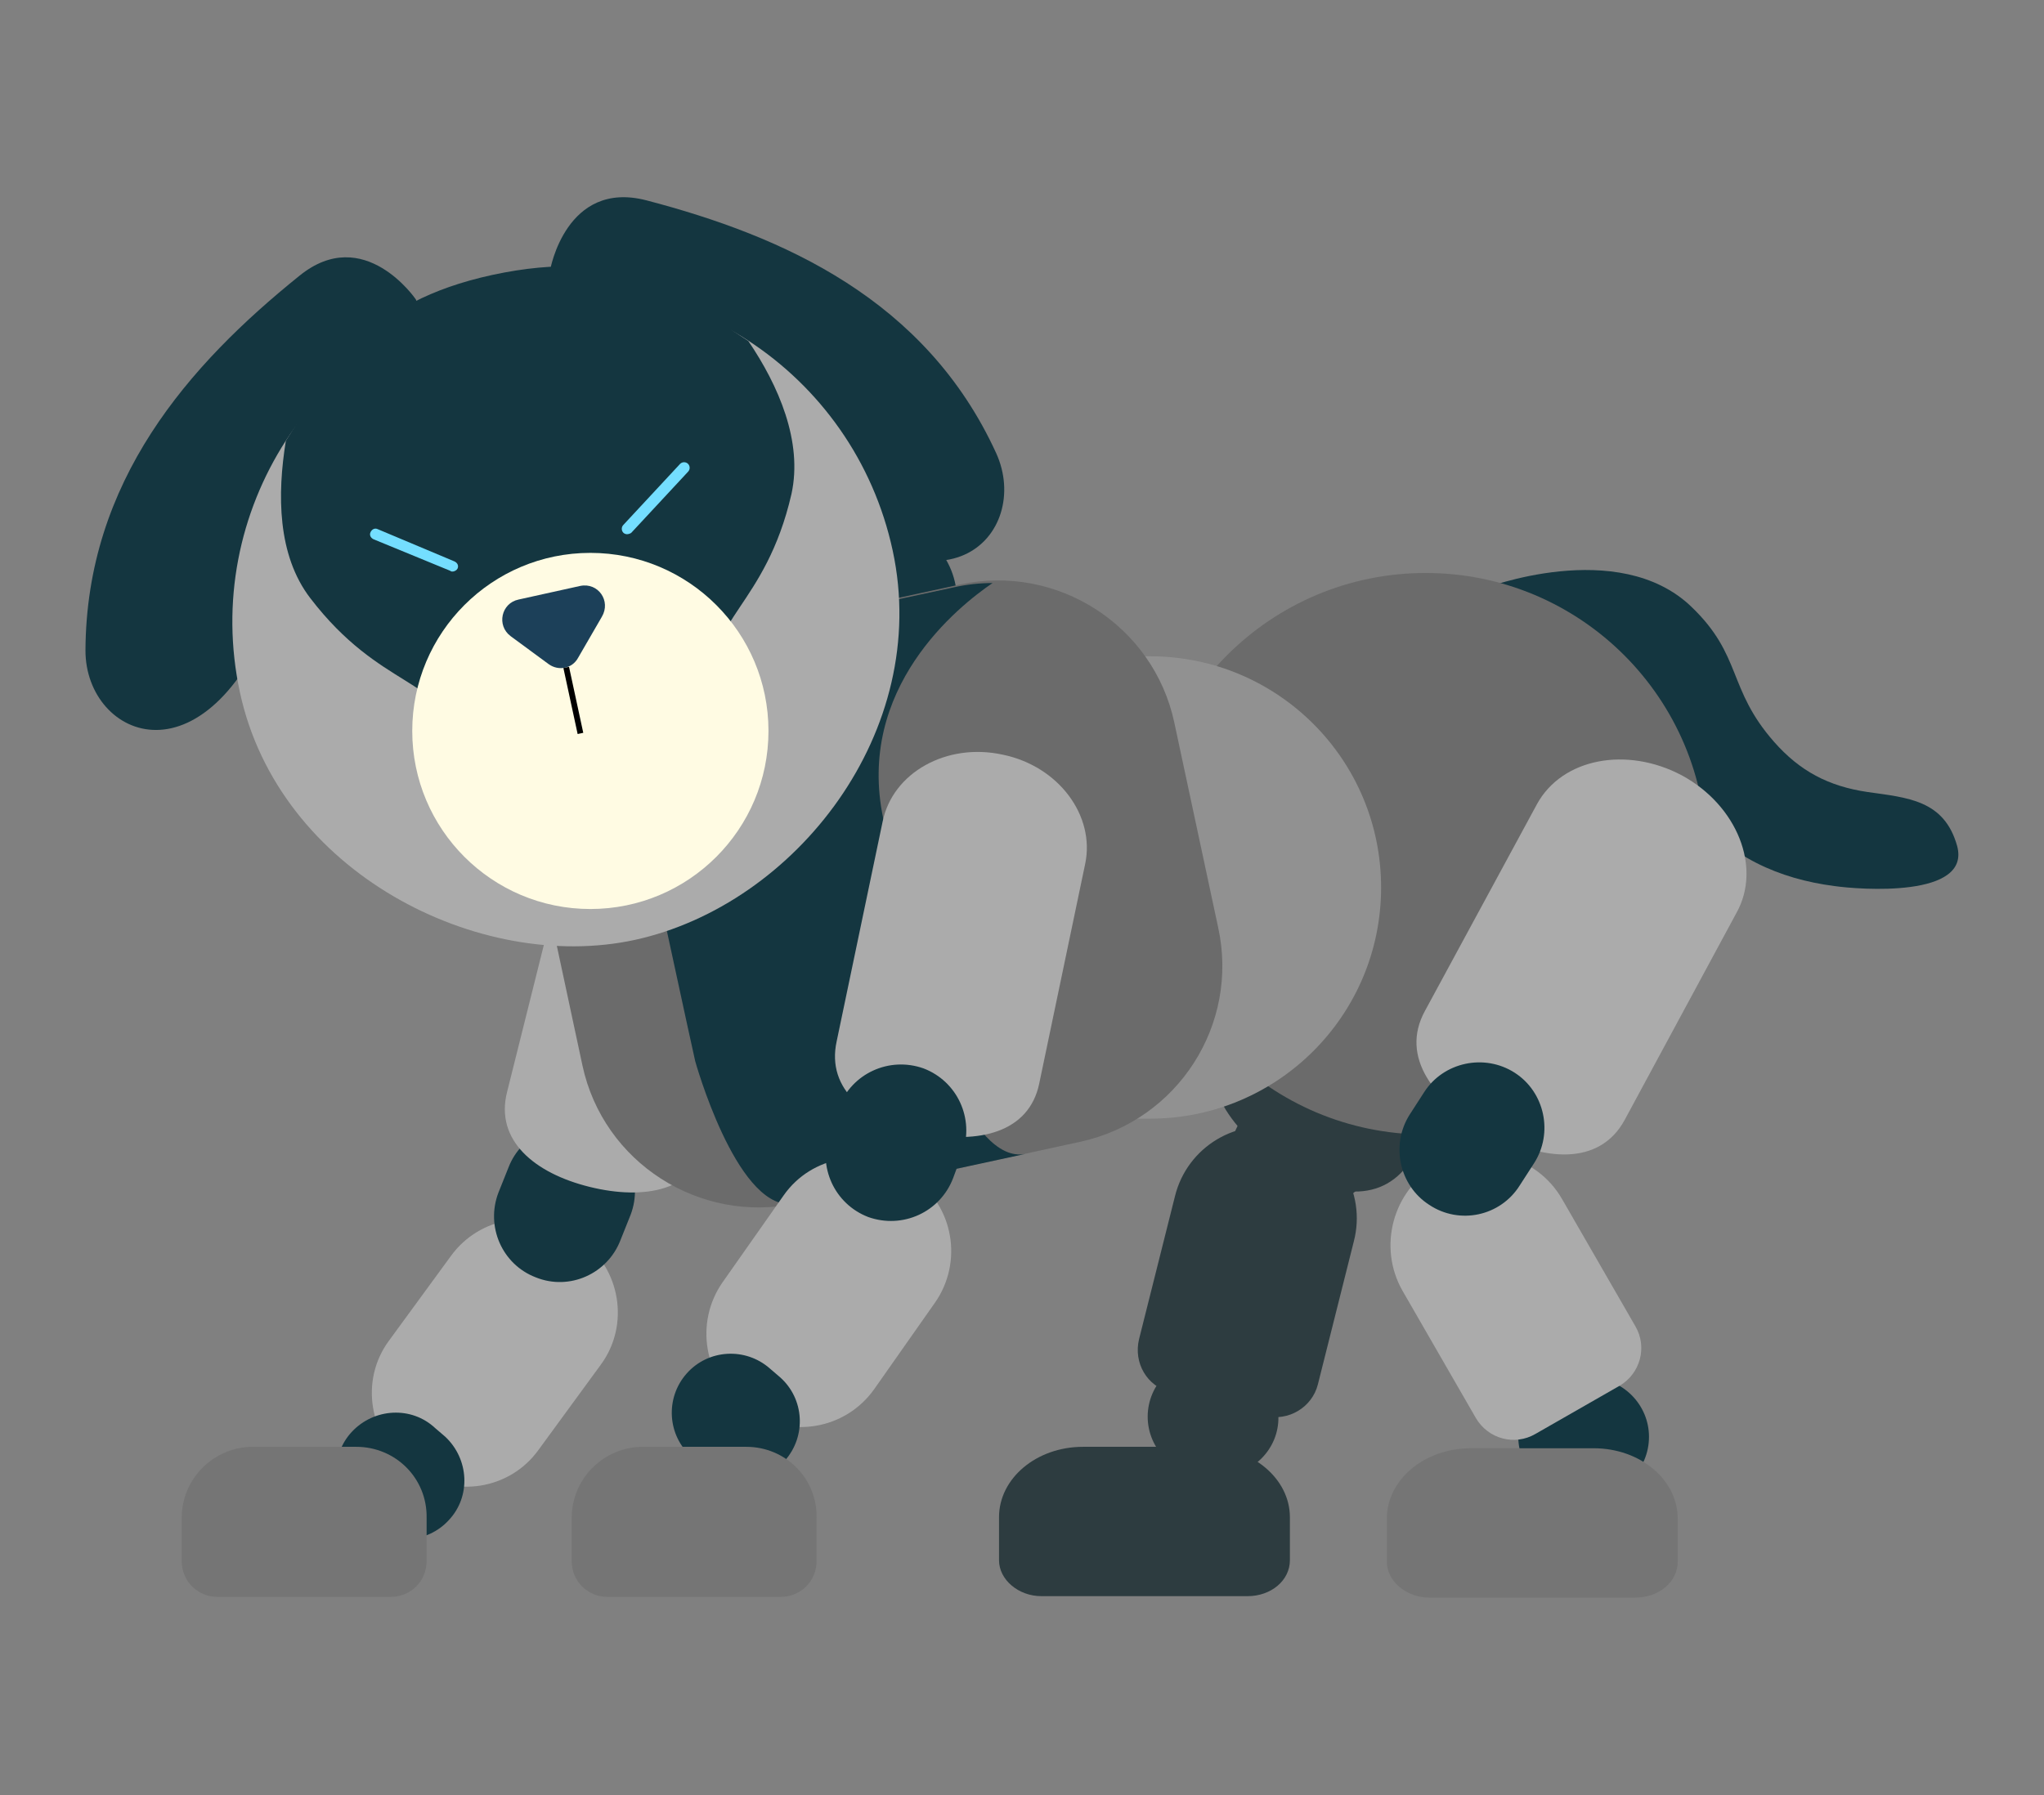 <?xml version="1.0" encoding="utf-8"?>
<!-- Generator: Adobe Illustrator 24.1.3, SVG Export Plug-In . SVG Version: 6.00 Build 0)  -->
<svg version="1.1" xmlns="http://www.w3.org/2000/svg" xmlns:xlink="http://www.w3.org/1999/xlink" x="0px" y="0px"
	 viewBox="0 0 284.6 250" style="enable-background:new 0 0 284.6 250;" xml:space="preserve">
<rect x="0" y="0" width="284.6" height="250" fill="#808080" stroke="none"/>
<g id="레이어_6">
</g>
<g id="레이어_5">
</g>
<g id="레이어_2">
	<g>
		<g>
			<path style="fill:#ABABAB;" d="M57.7,204.7l-0.8-0.6c-5.5-4-6.8-11.8-2.8-17.3l8.7-11.9c4-5.5,11.8-6.8,17.3-2.8l0.8,0.6
				c5.5,4,6.8,11.8,2.8,17.3L75,201.9C71,207.5,63.2,208.7,57.7,204.7z"/>
		</g>
		<g>
			<path style="fill:#143640;" d="M74.6,177.9L74.6,177.9c-4.7-1.8-7-7.1-5.2-11.8l1.4-3.5c1.8-4.7,7.1-7,11.8-5.2h0
				c4.7,1.8,7,7.1,5.2,11.8l-1.4,3.5C84.6,177.4,79.3,179.8,74.6,177.9z"/>
		</g>
		<g>
			<path style="fill:#143640;" d="M50.9,212.2l-1.4-1.2c-3.3-3.1-3.6-8.3-0.5-11.6l0,0c3.1-3.3,8.3-3.6,11.6-0.5l1.4,1.2
				c3.3,3.1,3.6,8.3,0.5,11.6l0,0C59.5,215,54.3,215.3,50.9,212.2z"/>
		</g>
		<g>
			<path style="fill:#757575;" d="M49.6,201.5H35.2c-5.4,0-9.9,4.4-9.9,9.9v6c0,2.8,2.2,5,5,5h24.1c2.8,0,5-2.2,5-5v-6
				C59.5,205.9,55.1,201.5,49.6,201.5z"/>
		</g>
		<g>
			<path style="fill:#ABABAB;" d="M82.1,165.3L82.1,165.3c-7.7-1.9-13.2-6.5-11.5-13.2l7.6-30.4c1.7-6.7,9.3-10.6,17-8.7l0,0
				c7.7,1.9,12.6,8.9,10.9,15.7l-7.6,30.4C96.9,165.8,89.8,167.2,82.1,165.3z"/>
		</g>
	</g>
	<g>
		<g>
			<path style="fill:#2D3C40;" d="M169.9,205.5H168c-4.5,0-8.2-3.7-8.2-8.2v0c0-4.5,3.7-8.2,8.2-8.2h1.8c4.5,0,8.2,3.7,8.2,8.2v0
				C178.1,201.8,174.4,205.5,169.9,205.5z"/>
		</g>
		<g>
			<path style="fill:#2D3C40;" d="M167.9,201.5h-17.1c-6.5,0-11.7,4.4-11.7,9.8v6c0,2.7,2.7,5,5.9,5h28.7c3.3,0,5.9-2.2,5.9-5v-6
				C179.6,205.9,174.3,201.5,167.9,201.5z"/>
		</g>
		<g>
			<path style="fill:#2D3C40;" d="M176.1,197.2l-13.1-3.3c-3.3-0.8-5.2-4.1-4.4-7.4l5-19.9c1.7-6.9,8.7-11.1,15.6-9.3l0,0
				c6.9,1.7,11.1,8.7,9.3,15.6l-5,19.9C182.7,196,179.4,198,176.1,197.2z"/>
		</g>
		<g>
			<path style="fill:#2D3C40;" d="M176.9,161.1L176.9,161.1c-7-5.3-10.6-12.2-6.2-18l19.9-26.1c4.4-5.8,13.6-6.2,20.6-0.8l0,0
				c7,5.3,9,14.3,4.6,20.1l-19.9,26.1C191.5,168.1,183.9,166.4,176.9,161.1z"/>
		</g>
		<g>
			<path style="fill:#2D3C40;" d="M173.4,166.9L173.4,166.9c-3.2-3.9-2.7-9.6,1.1-12.8l2.9-2.4c3.9-3.2,9.6-2.7,12.8,1.1l0,0
				c3.2,3.9,2.7,9.6-1.1,12.8l-2.9,2.4C182.3,171.3,176.6,170.8,173.4,166.9z"/>
		</g>
	</g>
	<g>
		<path style="fill:#143640;" d="M206.5,82c0,0,18.8-7.3,29,2.5c7.1,6.8,5,11.4,11.5,18.8c3.6,4.1,7.6,6.2,13,7
			c5.6,0.8,10.7,1.1,12.5,7.5c2,7.3-13.6,6.1-17.1,5.6c-7.7-1-14.7-4.1-19.5-10.4c-4.8-6.3-5.4-16.8-13-20.8
			c-4.7-2.4-18.1,2.6-17.7-5.4C205.7,79.2,206.5,82,206.5,82z"/>
	</g>
	<g>
		<g>
			<path style="fill:#143640;" d="M127.8,93l-25.9,15.3c-5.2,3.1-12,1.3-15.1-3.9l0,0c-3.1-5.2-1.3-12,3.9-15.1L116.6,74
				c5.2-3.1,12-1.3,15.1,3.9l0,0C134.8,83.2,133.1,89.9,127.8,93z"/>
		</g>
		<g>
			<g>
				<circle style="fill:#6B6B6B;" cx="198.5" cy="118.9" r="39.1"/>
			</g>
			<g>
				<path style="fill:#919191;" d="M160.1,155.8h-12c-17.8,0-32.2-14.4-32.2-32.2v0c0-17.8,14.4-32.2,32.2-32.2h12
					c17.8,0,32.2,14.4,32.2,32.2v0C192.3,141.4,177.9,155.8,160.1,155.8z"/>
			</g>
			<g>
				<path style="fill:#6B6B6B;" d="M150.5,159l-39.6,8.6c-13.5,2.9-26.9-5.7-29.8-19.2l-6.1-28.5C72,106.3,80.6,93,94.1,90l39.6-8.6
					c13.5-2.9,26.9,5.7,29.8,19.2l6.1,28.5C172.6,142.7,164,156,150.5,159z"/>
			</g>
			<g>
				<path style="fill:#143640;" d="M128.8,140.8c0,0-1.1-4.9-5.8-26.7c-3.9-18.3,10.5-29.7,15.2-32.9c-1.8,0-3.6,0.2-5.4,0.6
					l-25.1,5.4c0,0-21.4,12.1-16.7,33.9c4.7,21.8,5.8,26.7,5.8,26.7s5.6,20.1,13.2,19.9c0.6-0.1,1.2-0.2,1.8-0.3l31-6.7
					C134.9,162.3,128.8,140.8,128.8,140.8z"/>
			</g>
		</g>
	</g>
	<g>
		<g>
			<g>
				<path style="fill:#143640;" d="M57.9,41.7c0,0-7.2-10.6-16.2-3.3C26.3,50.8,12,67,11.9,90.6c0,12.3,17.3,19.8,27.1-7.8
					C45.8,63.6,62.2,51.4,57.9,41.7z"/>
			</g>
		</g>
		<g>
			<g>
				<path style="fill:#143640;" d="M76.6,37.6c0,0,2.2-12.6,13.4-9.7c19.1,5,38.9,13.8,48.7,35.2c5.1,11.2-7.6,25.2-27.9,4.1
					C96.7,52.6,76.7,48.3,76.6,37.6z"/>
			</g>
		</g>
	</g>
	<g>
		<g>
			<path style="fill:#ABABAB;" d="M124.3,76.7c5.4,25.1-13.5,49.3-35.9,54.2c-21.7,4.7-49.6-9.4-55-34.5S44,46.5,69.1,41
				S118.9,51.6,124.3,76.7z"/>
		</g>
		<g>
			<path style="fill:#143640;" d="M104.2,47.5c-10-6.5-17.1-13.2-35.7-9.2c-17.4,3.8-22.3,13-28.7,23.1c-1.2,7.4-1.2,15.9,3.4,21.9
				c9.8,12.8,18.5,11.1,19.9,19.5c1.3,7.5,12,9.3,19,8.3c7.3-1,20.1-8.5,18-16.3c-2.2-8.2,6.5-10.3,10.1-26
				C111.8,61.5,108.4,53.7,104.2,47.5z"/>
		</g>
		<g>
			<circle style="fill:#FFFBE3;" cx="82.2" cy="101.8" r="24.8"/>
		</g>
	</g>
	<g>
		<g>
			<path style="fill:#1C4059;" d="M80.8,81.6l-8.6,1.9c-2.4,0.5-3.1,3.6-1.1,5.1l5.3,3.9c1.4,1,3.3,0.6,4.1-0.9l3.3-5.7
				C85.1,83.7,83.3,81.1,80.8,81.6z"/>
		</g>
		<g>
			<line style="fill:#1C4059;" x1="80.8" y1="102.1" x2="78.8" y2="92.9"/>
			<rect x="79.4" y="92.8" transform="matrix(0.978 -0.211 0.211 0.978 -18.788 19.031)" width="0.8" height="9.4"/>
		</g>
	</g>
	<g>
		<g>
			<path style="fill:#74DEFF;" d="M63,79.6c-0.1,0-0.2,0-0.3-0.1L52,75.1c-0.4-0.2-0.6-0.6-0.4-1c0.2-0.4,0.6-0.6,1-0.4l10.7,4.5
				c0.4,0.2,0.6,0.6,0.4,1C63.6,79.4,63.3,79.6,63,79.6z"/>
		</g>
		<g>
			<path style="fill:#74DEFF;" d="M87.3,74.4c-0.2,0-0.4-0.1-0.5-0.2c-0.3-0.3-0.3-0.8,0-1.1l7.9-8.5c0.3-0.3,0.8-0.3,1.1,0
				c0.3,0.3,0.3,0.8,0,1.1l-7.9,8.5C87.8,74.3,87.5,74.4,87.3,74.4z"/>
		</g>
	</g>
	<g>
		<g>
			<path style="fill:#ABABAB;" d="M104.4,196.5l-0.8-0.6c-5.6-3.9-6.9-11.7-3-17.3l8.5-12.1c3.9-5.6,11.7-6.9,17.3-3l0.8,0.6
				c5.6,3.9,6.9,11.7,3,17.3l-8.5,12.1C117.7,199.1,110,200.4,104.4,196.5z"/>
		</g>
		<g>
			<path style="fill:#ABABAB;" d="M128.5,157.8L128.5,157.8c-7.8-1.6-13.5-6-12-12.8l6.4-30.6c1.4-6.8,8.9-11,16.7-9.3l0,0
				c7.8,1.6,12.9,8.5,11.5,15.2l-6.4,30.6C143.3,157.7,136.3,159.4,128.5,157.8z"/>
		</g>
		<g>
			<path style="fill:#143640;" d="M120.9,169.5L120.9,169.5c-4.7-1.8-7.1-7-5.4-11.8l1.3-3.5c1.8-4.7,7-7.1,11.8-5.4h0
				c4.7,1.8,7.1,7,5.4,11.8l-1.3,3.5C130.9,168.8,125.7,171.2,120.9,169.5z"/>
		</g>
		<g>
			<path style="fill:#143640;" d="M97.7,204.1l-1.4-1.2c-3.4-3-3.7-8.2-0.7-11.6h0c3-3.4,8.2-3.7,11.6-0.7l1.4,1.2
				c3.4,3,3.7,8.2,0.7,11.6l0,0C106.3,206.8,101.1,207.1,97.7,204.1z"/>
		</g>
		<g>
			<path style="fill:#757575;" d="M103.9,201.5H89.5c-5.4,0-9.9,4.4-9.9,9.9v6c0,2.8,2.2,5,5,5h24.1c2.8,0,5-2.2,5-5v-6
				C113.8,205.9,109.4,201.5,103.9,201.5z"/>
		</g>
	</g>
	<g>
		<g>
			<path style="fill:#143640;" d="M221.4,208.3h-1.8c-4.5,0-8.2-3.7-8.2-8.2v0c0-4.5,3.7-8.2,8.2-8.2h1.8c4.5,0,8.2,3.7,8.2,8.2v0
				C229.6,204.7,225.9,208.3,221.4,208.3z"/>
		</g>
		<g>
			<path style="fill:#757575;" d="M221.9,201.7h-17.1c-6.5,0-11.7,4.4-11.7,9.8v6c0,2.7,2.7,5,5.9,5h28.7c3.3,0,5.9-2.2,5.9-5v-6
				C233.6,206.1,228.4,201.7,221.9,201.7z"/>
		</g>
		<g>
			<path style="fill:#ABABAB;" d="M225.5,193l-11.7,6.7c-2.9,1.7-6.6,0.7-8.3-2.2l-10.2-17.7c-3.5-6.1-1.4-14,4.7-17.5l0,0
				c6.1-3.5,14-1.4,17.5,4.7l10.2,17.7C229.4,187.6,228.4,191.3,225.5,193z"/>
		</g>
		<g>
			<path style="fill:#ABABAB;" d="M207.3,157.6L207.3,157.6c-7.7-4.2-12.4-10.4-8.9-16.8L214,112c3.5-6.4,12.5-8.1,20.2-4l0,0
				c7.7,4.2,11.1,12.8,7.6,19.1L226.2,156C222.7,162.4,214.9,161.8,207.3,157.6z"/>
		</g>
		<g>
			<path style="fill:#143640;" d="M199,167.8L199,167.8c-4.2-2.7-5.4-8.4-2.7-12.6l2-3.1c2.7-4.2,8.4-5.4,12.6-2.7l0,0
				c4.2,2.7,5.4,8.4,2.7,12.6l-2,3.1C208.9,169.4,203.2,170.6,199,167.8z"/>
		</g>
	</g>
</g>
<g id="레이어_1">
</g>
</svg>
